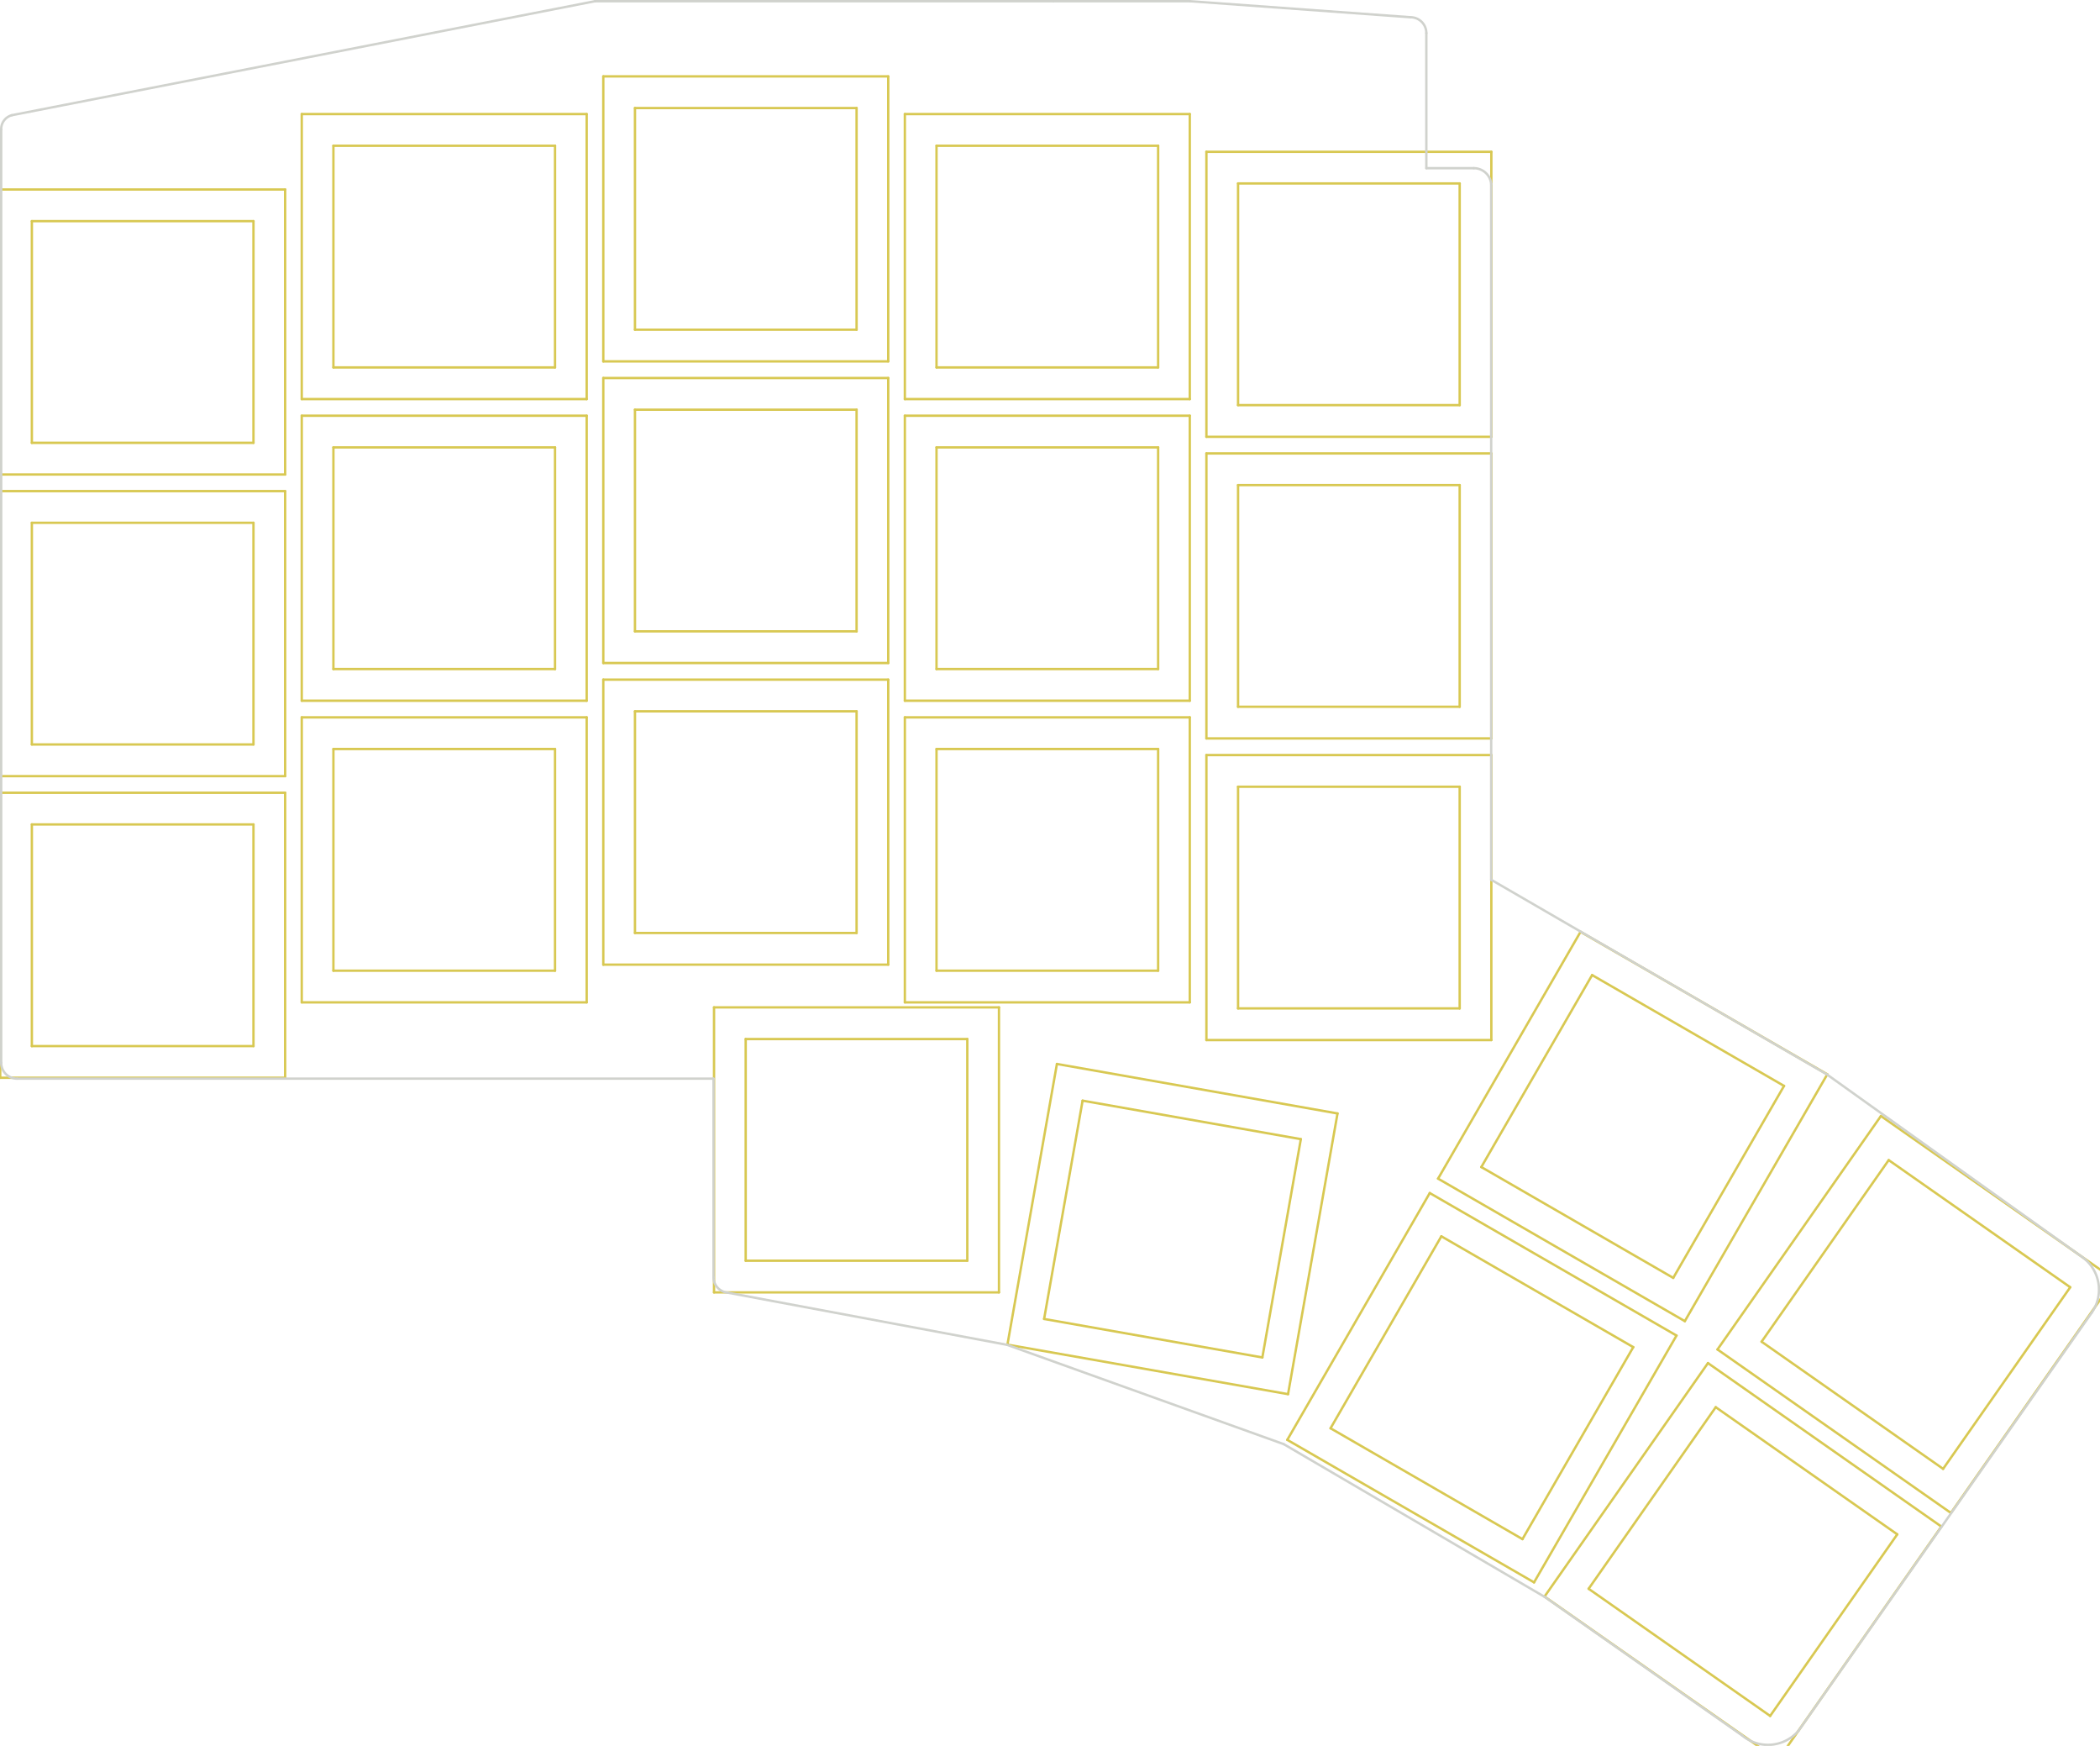 <?xml version="1.0" standalone="no"?>
 <!DOCTYPE svg PUBLIC "-//W3C//DTD SVG 1.1//EN" 
 "http://www.w3.org/Graphics/SVG/1.1/DTD/svg11.dtd"> 
<svg
  xmlns:svg="http://www.w3.org/2000/svg"
  xmlns="http://www.w3.org/2000/svg"
  xmlns:xlink="http://www.w3.org/1999/xlink"
  version="1.1"
  width="13.266cm" height="11.026cm" viewBox="0 0 132664200 110261400">
<title>SVG Picture created as ergodash-User_Eco2.svg date 2023/08/13 10:04:29 </title>
  <desc>Picture generated by PCBNEW </desc>
<g style="fill:#000000; fill-opacity:1;stroke:#000000; stroke-opacity:1;
stroke-linecap:round; stroke-linejoin:round;"
 transform="translate(0 0) scale(1 1)">
</g>
<g style="fill:#000000; fill-opacity:0.0; 
stroke:#000000; stroke-width:0; stroke-opacity:1; 
stroke-linecap:round; stroke-linejoin:round;">
</g>
<g style="fill:#D8C852; fill-opacity:0.0; 
stroke:#D8C852; stroke-width:0; stroke-opacity:1; 
stroke-linecap:round; stroke-linejoin:round;">
</g>
<g style="fill:#D8C852; fill-opacity:0.0; 
stroke:#D8C852; stroke-width:150000; stroke-opacity:1; 
stroke-linecap:round; stroke-linejoin:round;">
<path d="M16012844 27966500
L2012844 27966500
" />
<path d="M2012844 27966500
L2012844 13966500
" />
<path d="M18012844 11966500
L18012844 29966500
" />
<path d="M18012844 29966500
L12844 29966500
" />
<path d="M2012844 13966500
L16012844 13966500
" />
<path d="M16012844 13966500
L16012844 27966500
" />
<path d="M12844 29966500
L12844 11966500
" />
<path d="M12844 11966500
L18012844 11966500
" />
<path d="M16012844 47016500
L2012844 47016500
" />
<path d="M2012844 47016500
L2012844 33016500
" />
<path d="M16012844 33016500
L16012844 47016500
" />
<path d="M2012844 33016500
L16012844 33016500
" />
<path d="M18012844 49016500
L12844 49016500
" />
<path d="M12844 31016500
L18012844 31016500
" />
<path d="M18012844 31016500
L18012844 49016500
" />
<path d="M12844 49016500
L12844 31016500
" />
<path d="M12844 68066500
L12844 50066500
" />
<path d="M16012844 52066500
L16012844 66066500
" />
<path d="M2012844 52066500
L16012844 52066500
" />
<path d="M16012844 66066500
L2012844 66066500
" />
<path d="M2012844 66066500
L2012844 52066500
" />
<path d="M18012844 68066500
L12844 68066500
" />
<path d="M18012844 50066500
L18012844 68066500
" />
<path d="M12844 50066500
L18012844 50066500
" />
<path d="M19062844 26254000
L37062844 26254000
" />
<path d="M37062844 44254000
L19062844 44254000
" />
<path d="M21062844 28254000
L35062844 28254000
" />
<path d="M19062844 44254000
L19062844 26254000
" />
<path d="M35062844 28254000
L35062844 42254000
" />
<path d="M21062844 42254000
L21062844 28254000
" />
<path d="M35062844 42254000
L21062844 42254000
" />
<path d="M37062844 26254000
L37062844 44254000
" />
<path d="M35062844 47304000
L35062844 61304000
" />
<path d="M37062844 63304000
L19062844 63304000
" />
<path d="M19062844 63304000
L19062844 45304000
" />
<path d="M21062844 61304000
L21062844 47304000
" />
<path d="M21062844 47304000
L35062844 47304000
" />
<path d="M37062844 45304000
L37062844 63304000
" />
<path d="M19062844 45304000
L37062844 45304000
" />
<path d="M35062844 61304000
L21062844 61304000
" />
<path d="M40112844 6822750
L54112844 6822750
" />
<path d="M38112844 22822750
L38112844 4822750
" />
<path d="M56112844 4822750
L56112844 22822750
" />
<path d="M40112844 20822750
L40112844 6822750
" />
<path d="M54112844 6822750
L54112844 20822750
" />
<path d="M54112844 20822750
L40112844 20822750
" />
<path d="M56112844 22822750
L38112844 22822750
" />
<path d="M38112844 4822750
L56112844 4822750
" />
<path d="M56112844 41872750
L38112844 41872750
" />
<path d="M38112844 41872750
L38112844 23872750
" />
<path d="M38112844 23872750
L56112844 23872750
" />
<path d="M54112844 25872750
L54112844 39872750
" />
<path d="M40112844 39872750
L40112844 25872750
" />
<path d="M56112844 23872750
L56112844 41872750
" />
<path d="M54112844 39872750
L40112844 39872750
" />
<path d="M40112844 25872750
L54112844 25872750
" />
<path d="M40112844 58922750
L40112844 44922750
" />
<path d="M40112844 44922750
L54112844 44922750
" />
<path d="M56112844 42922750
L56112844 60922750
" />
<path d="M56112844 60922750
L38112844 60922750
" />
<path d="M38112844 42922750
L56112844 42922750
" />
<path d="M54112844 44922750
L54112844 58922750
" />
<path d="M54112844 58922750
L40112844 58922750
" />
<path d="M38112844 60922750
L38112844 42922750
" />
<path d="M57162844 25204000
L57162844 7204000
" />
<path d="M73162844 23204000
L59162844 23204000
" />
<path d="M59162844 9204000
L73162844 9204000
" />
<path d="M75162844 25204000
L57162844 25204000
" />
<path d="M57162844 7204000
L75162844 7204000
" />
<path d="M59162844 23204000
L59162844 9204000
" />
<path d="M73162844 9204000
L73162844 23204000
" />
<path d="M75162844 7204000
L75162844 25204000
" />
<path d="M75162844 26254000
L75162844 44254000
" />
<path d="M73162844 28254000
L73162844 42254000
" />
<path d="M59162844 28254000
L73162844 28254000
" />
<path d="M75162844 44254000
L57162844 44254000
" />
<path d="M57162844 26254000
L75162844 26254000
" />
<path d="M59162844 42254000
L59162844 28254000
" />
<path d="M73162844 42254000
L59162844 42254000
" />
<path d="M57162844 44254000
L57162844 26254000
" />
<path d="M75162844 45304000
L75162844 63304000
" />
<path d="M73162844 47304000
L73162844 61304000
" />
<path d="M57162844 63304000
L57162844 45304000
" />
<path d="M73162844 61304000
L59162844 61304000
" />
<path d="M59162844 61304000
L59162844 47304000
" />
<path d="M75162844 63304000
L57162844 63304000
" />
<path d="M59162844 47304000
L73162844 47304000
" />
<path d="M57162844 45304000
L75162844 45304000
" />
<path d="M100580075 61581122
L112704431 68581122
" />
<path d="M106436482 83437529
L90848024 74437529
" />
<path d="M93580075 73705478
L100580075 61581122
" />
<path d="M112704431 68581122
L105704431 80705478
" />
<path d="M115436482 67849071
L106436482 83437529
" />
<path d="M105704431 80705478
L93580075 73705478
" />
<path d="M90848024 74437529
L99848024 58849071
" />
<path d="M99848024 58849071
L115436482 67849071
" />
<path d="M79747568 85730192
L65960259 83299117
" />
<path d="M66769015 67194897
L84495554 70320564
" />
<path d="M82178643 71942883
L79747568 85730192
" />
<path d="M68391334 69511808
L82178643 71942883
" />
<path d="M84495554 70320564
L81369887 88047103
" />
<path d="M65960259 83299117
L68391334 69511808
" />
<path d="M63643348 84921436
L66769015 67194897
" />
<path d="M81369887 88047103
L63643348 84921436
" />
<path d="M84055075 90203478
L91055075 78079122
" />
<path d="M90323024 75347071
L105911482 84347071
" />
<path d="M96911482 99935529
L81323024 90935529
" />
<path d="M103179431 85079122
L96179431 97203478
" />
<path d="M91055075 78079122
L103179431 85079122
" />
<path d="M105911482 84347071
L96911482 99935529
" />
<path d="M96179431 97203478
L84055075 90203478
" />
<path d="M81323024 90935529
L90323024 75347071
" />
<path d="M47107844 65621000
L61107844 65621000
" />
<path d="M63107844 63621000
L63107844 81621000
" />
<path d="M63107844 81621000
L45107844 81621000
" />
<path d="M45107844 63621000
L63107844 63621000
" />
<path d="M47107844 79621000
L47107844 65621000
" />
<path d="M61107844 79621000
L47107844 79621000
" />
<path d="M45107844 81621000
L45107844 63621000
" />
<path d="M61107844 65621000
L61107844 79621000
" />
<path d="M111285395 84734967
L119315465 73266839
" />
<path d="M122753523 92765037
L111285395 84734967
" />
<path d="M130783593 81296909
L122753523 92765037
" />
<path d="M133569050 80805758
L123244674 95550494
" />
<path d="M119315465 73266839
L130783593 81296909
" />
<path d="M123244674 95550494
L108499938 85226118
" />
<path d="M118824314 70481382
L133569050 80805758
" />
<path d="M108499938 85226118
L118824314 70481382
" />
<path d="M107897664 86086444
L122642400 96410820
" />
<path d="M100358745 100340029
L108388815 88871901
" />
<path d="M112318024 111155556
L97573288 100831180
" />
<path d="M111826873 108370099
L100358745 100340029
" />
<path d="M119856943 96901971
L111826873 108370099
" />
<path d="M97573288 100831180
L107897664 86086444
" />
<path d="M108388815 88871901
L119856943 96901971
" />
<path d="M122642400 96410820
L112318024 111155556
" />
<path d="M19062844 7204000
L19062844 25204000
" />
<path d="M21062844 23204000
L35062844 23204000
" />
<path d="M19062844 25204000
L37062844 25204000
" />
<path d="M21062844 9204000
L21062844 23204000
" />
<path d="M35062844 9204000
L21062844 9204000
" />
<path d="M37062844 7204000
L19062844 7204000
" />
<path d="M35062844 23204000
L35062844 9204000
" />
<path d="M37062844 25204000
L37062844 7204000
" />
<path d="M92212844 11585250
L78212844 11585250
" />
<path d="M78212844 11585250
L78212844 25585250
" />
<path d="M78212844 25585250
L92212844 25585250
" />
<path d="M92212844 25585250
L92212844 11585250
" />
<path d="M94212844 27585250
L94212844 9585250
" />
<path d="M76212844 9585250
L76212844 27585250
" />
<path d="M76212844 27585250
L94212844 27585250
" />
<path d="M94212844 9585250
L76212844 9585250
" />
<path d="M92212844 44635250
L92212844 30635250
" />
<path d="M76212844 46635250
L94212844 46635250
" />
<path d="M94212844 46635250
L94212844 28635250
" />
<path d="M78212844 44635250
L92212844 44635250
" />
<path d="M76212844 28635250
L76212844 46635250
" />
<path d="M78212844 30635250
L78212844 44635250
" />
<path d="M92212844 30635250
L78212844 30635250
" />
<path d="M94212844 28635250
L76212844 28635250
" />
<path d="M94212844 65685250
L94212844 47685250
" />
<path d="M76212844 65685250
L94212844 65685250
" />
<path d="M92212844 63685250
L92212844 49685250
" />
<path d="M92212844 49685250
L78212844 49685250
" />
<path d="M94212844 47685250
L76212844 47685250
" />
<path d="M78212844 63685250
L92212844 63685250
" />
<path d="M78212844 49685250
L78212844 63685250
" />
<path d="M76212844 47685250
L76212844 65685250
" />
<g >
</g>
<g >
</g>
<g >
</g>
<g >
</g>
<g >
</g>
<g >
</g>
<g >
</g>
<g >
</g>
<g >
</g>
<g >
</g>
<g >
</g>
<g >
</g>
<g >
</g>
<g >
</g>
<g >
</g>
<g >
</g>
<g >
</g>
<g >
</g>
<g >
</g>
<g >
</g>
<g >
</g>
<g >
</g>
<g >
</g>
<g >
</g>
<g >
</g>
<g >
</g>
<g >
</g>
<g >
</g>
<g >
</g>
<g >
</g>
<g >
</g>
<g >
</g>
<g >
</g>
<g >
</g>
<g >
</g>
<g >
</g>
<g >
</g>
<g >
</g>
<g >
</g>
<g >
</g>
<g >
</g>
<g >
</g>
<g >
</g>
<g >
</g>
<g >
</g>
<g >
</g>
<g >
</g>
<g >
</g>
<g >
</g>
<g >
</g>
<g >
</g>
<g >
</g>
<g >
</g>
<g >
</g>
<g >
</g>
<g >
</g>
<g >
</g>
<g >
</g>
<g >
</g>
<g >
</g>
<g >
</g>
<g >
</g>
<g >
</g>
<g >
</g>
<g >
</g>
<g >
</g>
<g >
</g>
<g >
</g>
<g >
</g>
<g >
</g>
<g >
</g>
<g >
</g>
<g >
</g>
<g >
</g>
<g >
</g>
<g >
</g>
<g >
</g>
<g >
</g>
<g >
</g>
<g >
</g>
<g >
</g>
<g >
</g>
<g >
</g>
<g >
</g>
<g >
</g>
<g >
</g>
<g >
</g>
<g >
</g>
<g >
</g>
<g >
</g>
<g >
</g>
<g >
</g>
<g >
</g>
<g >
</g>
<g >
</g>
<g >
</g>
<g >
</g>
<g >
</g>
<g >
</g>
<g >
</g>
<g >
</g>
<g >
</g>
<g >
</g>
<g >
</g>
<g >
</g>
<g >
</g>
<g >
</g>
<g >
</g>
<g >
</g>
<g >
</g>
</g>
<g style="fill:#000000; fill-opacity:0.0; 
stroke:#000000; stroke-width:150000; stroke-opacity:1; 
stroke-linecap:round; stroke-linejoin:round;">
</g>
<g style="fill:#D0D2CD; fill-opacity:0.0; 
stroke:#D0D2CD; stroke-width:150000; stroke-opacity:1; 
stroke-linecap:round; stroke-linejoin:round;">
<path d="M75179844 75000
L89106602 1088312
" />
<path d="M746121.65 7275743.773 A909044 909044 0.0 0 0 75340.978 8177996.001" />
<path d="M63616406 84932451
L81102506 91207368
" />
<path d="M45075341 68122114
L45075341 80658641
" />
<path d="M37587844 75000
L66543844 75000
" />
<path d="M90106602 2088312
L90107844 10621000
" />
<path d="M132139578.058 82907387.531 A2539992 2539992 0.0 0 0 131515860.058 79369885.917" />
<path d="M37587844 75000
L746119 7275734
" />
<path d="M131515860 79369886
L115399655 67846087
" />
<path d="M94203274 55561000
L94203274 11612040
" />
<path d="M45962995 81636884
L63616406 84932451
" />
<path d="M90107844 10621000
L93107844 10621000
" />
<path d="M110054946 109601495
L97599634 100863229
" />
<path d="M45075397.059 80658640.981 A983247 983247 0.0 0 0 45962995.035 81636883.639" />
<path d="M115399655 67846087
L94203274 55561000
" />
<path d="M97599634 100863229
L81102506 91207368
" />
<path d="M75341 8177996
L75341 67122114
" />
<path d="M113633383 109288422
L132139623 82907419
" />
<path d="M110054963.671 109601473.94 A2540016 2540016 0.0 0 0 113633382.984 109288421.987" />
<path d="M75330 67122114 A1000014 1000014 0.0 0 0 1075341 68122114" />
<path d="M1075341 68122114
L45075341 68122114
" />
<path d="M66543844 75000
L75179844 75000
" />
<path d="M94203249.012 11612042.506 A1100900 1100900 0.0 0 0 93107844 10621000" />
<path d="M90106632 2088312 A999988 999988 0.0 0 0 89106602 1088312.001" />
<g >
</g>
<g >
</g>
<g >
</g>
<g >
</g>
<g >
</g>
<g >
</g>
<g >
</g>
<g >
</g>
<g >
</g>
<g >
</g>
<g >
</g>
<g >
</g>
<g >
</g>
<g >
</g>
<g >
</g>
<g >
</g>
<g >
</g>
<g >
</g>
<g >
</g>
<g >
</g>
<g >
</g>
<g >
</g>
<g >
</g>
<g >
</g>
<g >
</g>
<g >
</g>
<g >
</g>
<g >
</g>
<g >
</g>
<g >
</g>
<g >
</g>
<g >
</g>
<g >
</g>
<g >
</g>
<g >
</g>
<g >
</g>
<g >
</g>
<g >
</g>
<g >
</g>
<g >
</g>
<g >
</g>
<g >
</g>
<g >
</g>
<g >
</g>
<g >
</g>
<g >
</g>
<g >
</g>
<g >
</g>
<g >
</g>
<g >
</g>
<g >
</g>
<g >
</g>
<g >
</g>
<g >
</g>
<g >
</g>
<g >
</g>
<g >
</g>
<g >
</g>
<g >
</g>
<g >
</g>
<g >
</g>
<g >
</g>
<g >
</g>
<g >
</g>
<g >
</g>
<g >
</g>
<g >
</g>
<g >
</g>
<g >
</g>
<g >
</g>
<g >
</g>
<g >
</g>
<g >
</g>
<g >
</g>
<g >
</g>
<g >
</g>
<g >
</g>
<g >
</g>
<g >
</g>
<g >
</g>
<g >
</g>
<g >
</g>
<g >
</g>
<g >
</g>
<g >
</g>
<g >
</g>
<g >
</g>
<g >
</g>
<g >
</g>
<g >
</g>
<g >
</g>
<g >
</g>
<g >
</g>
<g >
</g>
<g >
</g>
<g >
</g>
<g >
</g>
<g >
</g>
<g >
</g>
<g >
</g>
<g >
</g>
<g >
</g>
<g >
</g>
<g >
</g>
<g >
</g>
<g >
</g>
<g >
</g>
<g >
</g>
<g >
</g>
<g >
</g>
</g> 
</svg>
